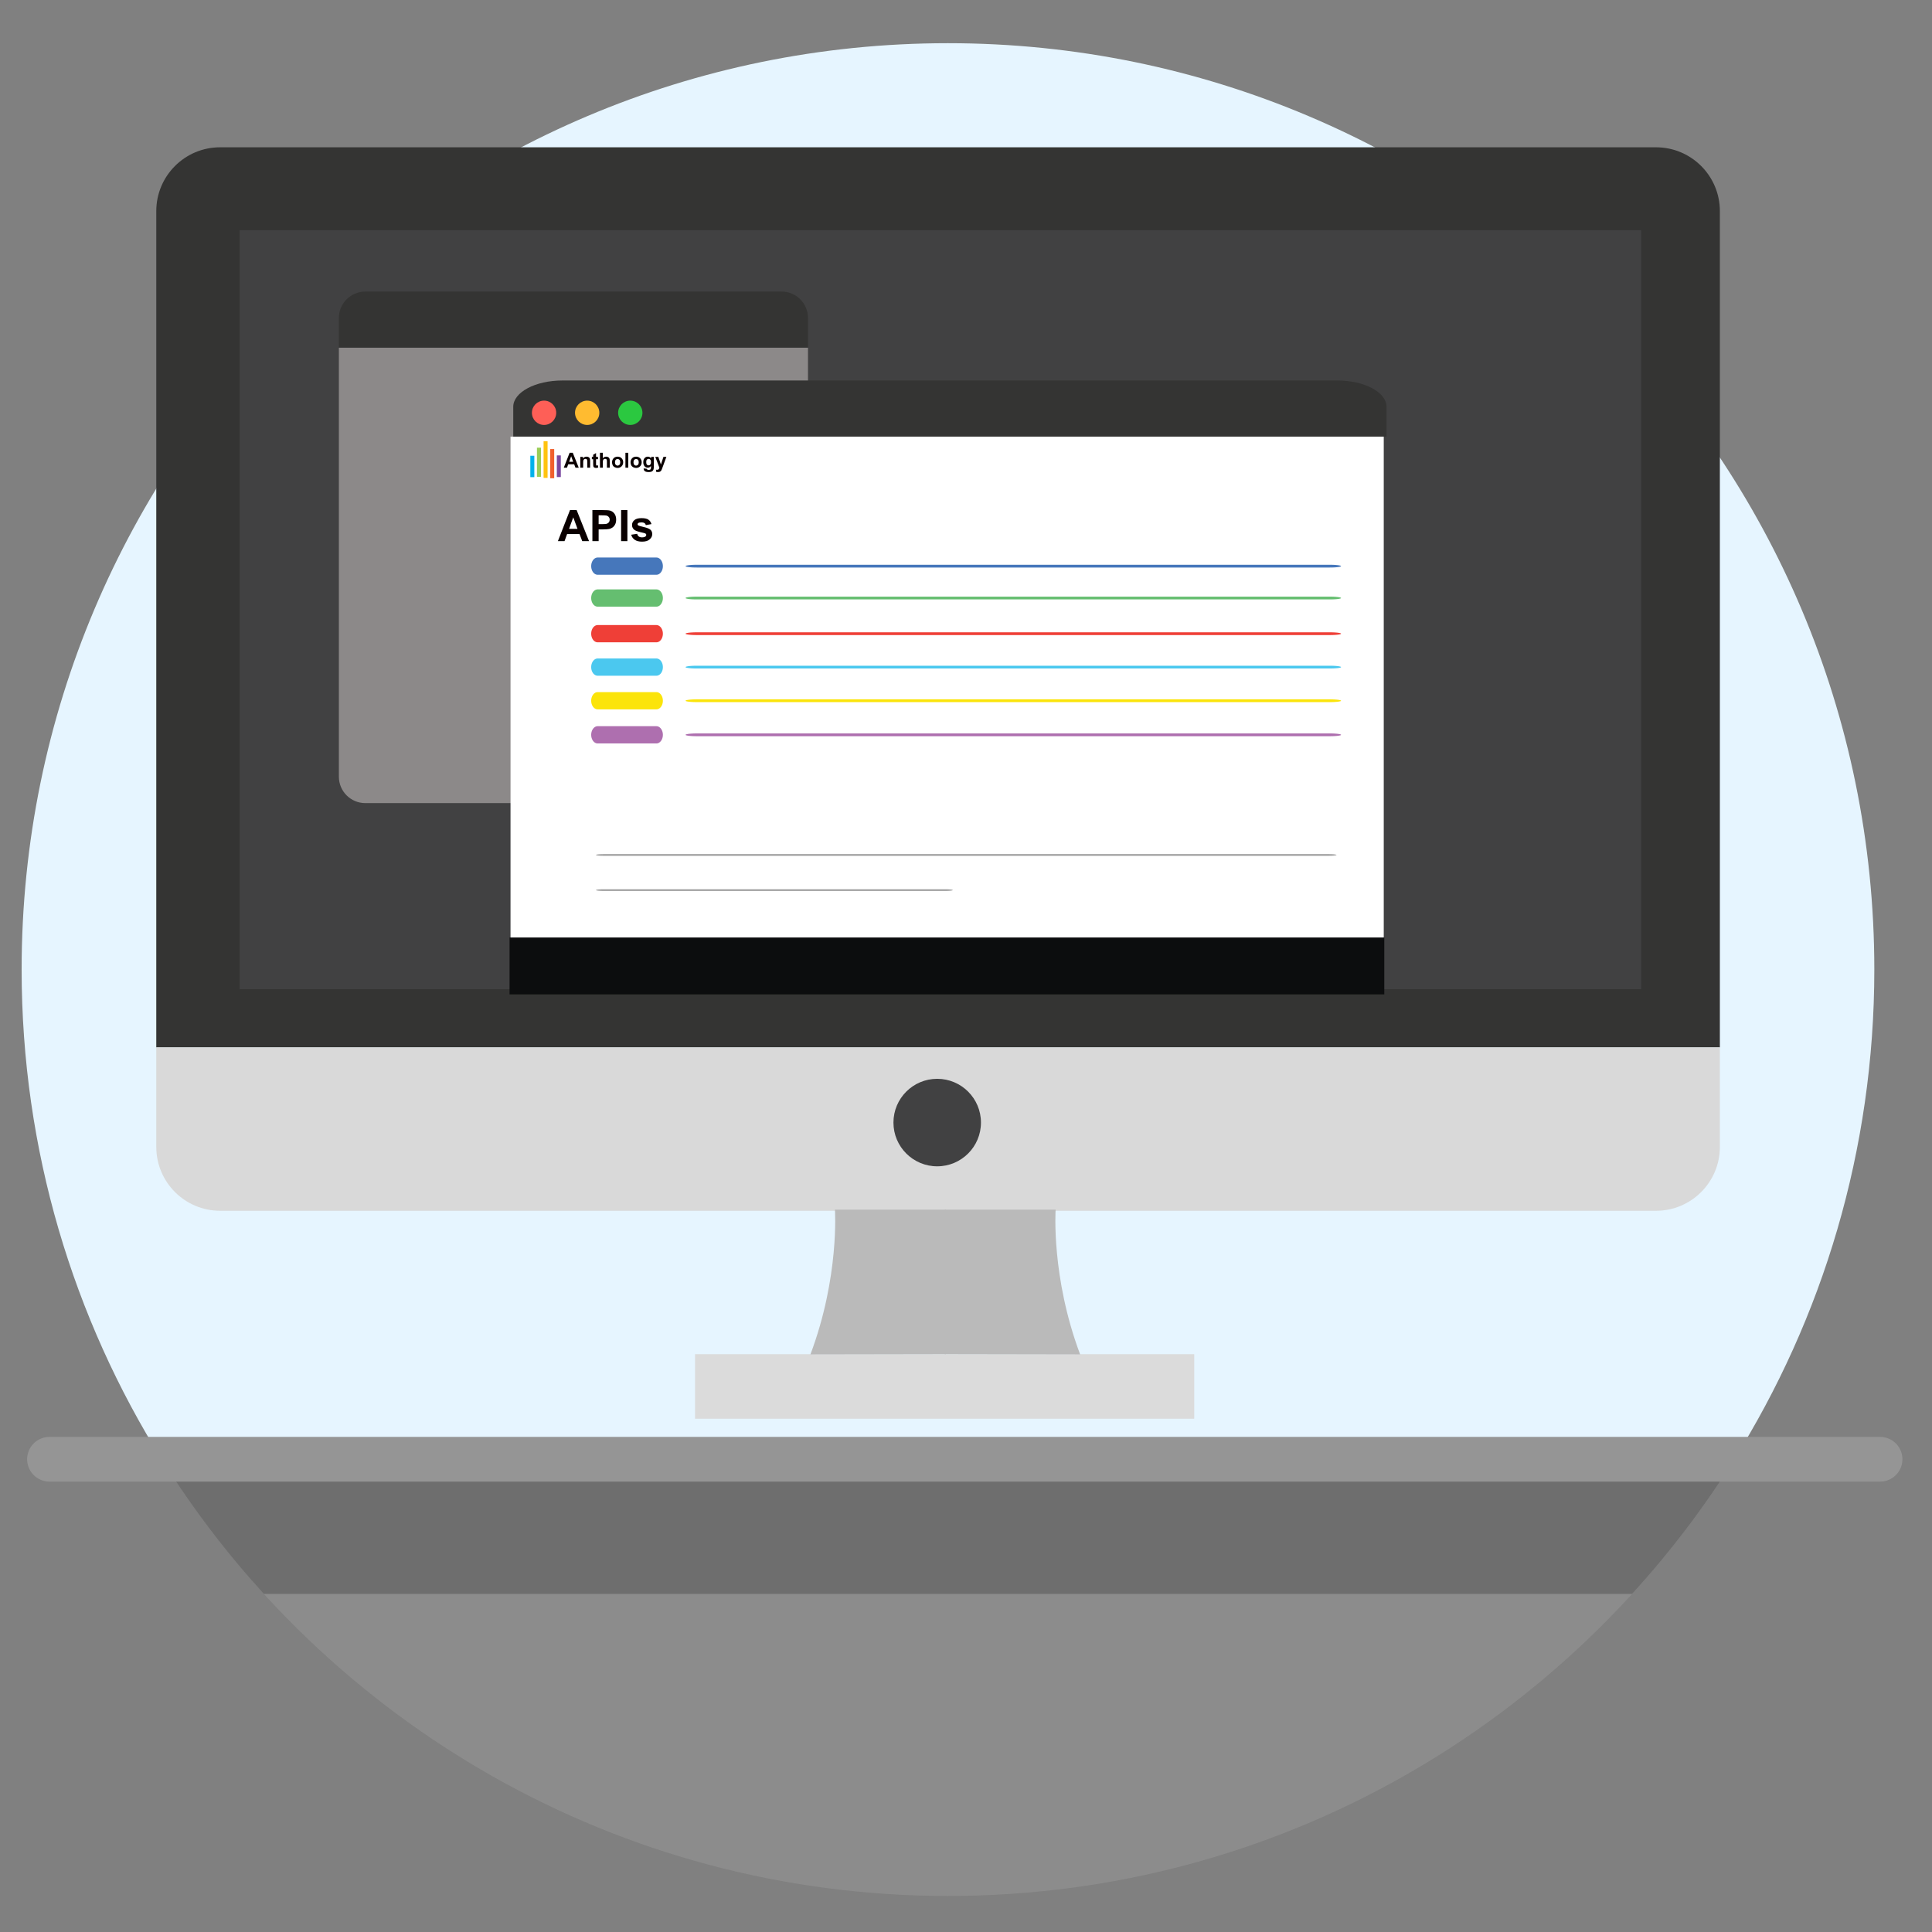 <?xml version="1.0" encoding="UTF-8" standalone="no"?>
<!DOCTYPE svg PUBLIC "-//W3C//DTD SVG 1.1//EN" "http://www.w3.org/Graphics/SVG/1.1/DTD/svg11.dtd">
<svg width="100%" height="100%" viewBox="0 0 450 450" version="1.1" xmlns="http://www.w3.org/2000/svg" xmlns:xlink="http://www.w3.org/1999/xlink" xml:space="preserve" xmlns:serif="http://www.serif.com/" style="fill-rule:evenodd;clip-rule:evenodd;stroke-linecap:round;stroke-linejoin:round;stroke-miterlimit:1.5;">
    <rect x="0" y="0" width="450" height="450" fill="#808080" stroke="none"/>
    <g id="BACKDROP" transform="matrix(1.871,0,0,1.871,-2788.66,-2089.07)">
        <g transform="matrix(1,0,0,1,-0.47,0)">
            <path d="M1706.73,1298.39C1686.33,1330.93 1650.15,1352.58 1608.95,1352.58C1567.75,1352.58 1531.57,1330.93 1511.17,1298.39L1706.73,1298.39Z" style="fill:rgb(140,140,140);"/>
        </g>
        <path d="M1523.31,1314.98C1518.63,1309.85 1514.41,1304.3 1510.7,1298.39L1706.26,1298.39C1702.55,1304.3 1698.33,1309.85 1693.64,1314.98L1523.31,1314.98Z" style="fill:rgb(110,110,110);"/>
        <g transform="matrix(1,0,0,1,-0.472,0)">
            <path d="M1511.17,1298.39C1500.06,1280.67 1493.63,1259.7 1493.63,1237.25C1493.63,1173.61 1545.3,1121.93 1608.95,1121.93C1672.6,1121.93 1724.27,1173.61 1724.27,1237.25C1724.27,1259.7 1717.84,1280.67 1706.73,1298.39L1511.17,1298.39Z" style="fill:rgb(230,245,255);"/>
        </g>
        <g transform="matrix(0.899,0,0,0.899,160.747,130.044)">
            <path d="M1485.96,1299.41L1739.45,1299.41" style="fill:none;stroke:rgb(149,149,149);stroke-width:6.19px;"/>
        </g>
    </g>
    <g id="CPU" transform="matrix(1,0,0,1,-1425,-1050)">
        <g transform="matrix(1.871,0,0,1.871,-1363.66,-1039.07)">
            <path d="M1704.57,1246.94L1509.92,1246.94L1509.92,1142.83C1509.92,1138.45 1513.48,1134.89 1517.86,1134.89L1696.63,1134.89C1701.01,1134.89 1704.57,1138.45 1704.57,1142.83L1704.57,1246.94Z" style="fill:rgb(52,52,51);"/>
        </g>
        <g transform="matrix(1.871,0,0,1.871,-1363.66,-1039.07)">
            <path d="M1509.92,1246.94L1704.57,1246.94L1704.57,1259.33C1704.57,1263.72 1701.01,1267.28 1696.63,1267.28L1517.86,1267.28C1513.48,1267.28 1509.92,1263.72 1509.92,1259.33L1509.92,1246.94Z" style="fill:rgb(217,217,217);"/>
        </g>
        <g transform="matrix(1.871,0,0,1.871,-1363.66,-1039.07)">
            <rect x="1576.99" y="1285.13" width="62.143" height="8.037" style="fill:rgb(219,219,219);"/>
        </g>
        <g transform="matrix(1.871,0,0,1.871,-1363.66,-1039.07)">
            <path d="M1608.07,1285.13L1608.07,1267.14L1621.88,1267.14C1621.88,1267.14 1621.3,1275.51 1624.93,1285.16L1608.07,1285.13Z" style="fill:rgb(186,186,186);"/>
        </g>
        <g transform="matrix(-1.871,0,0,1.871,4654.01,-1039.07)">
            <path d="M1608.07,1285.13L1608.07,1267.14L1621.88,1267.14C1621.88,1267.14 1621.3,1275.51 1624.93,1285.16L1608.07,1285.13Z" style="fill:rgb(186,186,186);"/>
        </g>
        <g transform="matrix(1.871,0,0,1.871,-938.912,-1039.07)">
            <circle cx="1380.12" cy="1256.3" r="5.447" style="fill:rgb(65,65,66);"/>
        </g>
        <g transform="matrix(1.871,0,0,1.871,-940.336,-1039.07)">
            <rect x="1294.04" y="1145.21" width="174.474" height="94.49" style="fill:rgb(65,65,66);"/>
        </g>
        <g transform="matrix(1.871,0,0,1.871,-969.68,-1039.07)">
            <path d="M1380.48,1159.84L1322.08,1159.84L1322.08,1156.13C1322.08,1154.32 1323.55,1152.85 1325.37,1152.85L1377.19,1152.85C1379.01,1152.85 1380.48,1154.32 1380.48,1156.13L1380.48,1159.84Z" style="fill:rgb(52,52,51);"/>
        </g>
        <g transform="matrix(1.871,0,0,1.871,-969.68,-1039.07)">
            <path d="M1322.08,1159.84L1380.48,1159.84L1380.48,1213.24C1380.48,1215.06 1379.01,1216.53 1377.19,1216.53L1325.37,1216.53C1323.55,1216.53 1322.08,1215.06 1322.08,1213.24L1322.08,1159.84Z" style="fill:rgb(140,137,137);"/>
        </g>
        <g transform="matrix(1.871,0,0,1.871,-1363.66,-1039.07)">
            <rect x="1554.02" y="1170.91" width="108.707" height="68.026" style="fill:white;"/>
        </g>
        <g transform="matrix(3.483,0,0,1.871,-3060.26,-1018.36)">
            <path d="M1380.48,1159.84L1322.08,1159.84L1322.08,1156.13C1322.08,1154.32 1323.55,1152.85 1325.37,1152.85L1377.19,1152.85C1379.01,1152.85 1380.48,1154.32 1380.48,1156.13L1380.48,1159.84Z" style="fill:rgb(52,52,51);"/>
        </g>
        <g transform="matrix(1.871,0,0,1.871,-938.596,-1039.07)">
            <circle cx="1331.01" cy="1167.94" r="1.513" style="fill:rgb(254,95,87);"/>
        </g>
        <g transform="matrix(1.871,0,0,1.871,-928.555,-1039.07)">
            <circle cx="1331.01" cy="1167.94" r="1.513" style="fill:rgb(255,187,48);"/>
        </g>
        <g transform="matrix(1.871,0,0,1.871,-918.514,-1039.07)">
            <circle cx="1331.01" cy="1167.94" r="1.513" style="fill:rgb(43,200,64);"/>
        </g>
        <g transform="matrix(1.871,0,0,0.782,-1363.66,306.566)">
            <rect x="1553.9" y="1229.92" width="108.894" height="16.942" style="fill:rgb(12,13,14);"/>
        </g>
        <g transform="matrix(0.097,0,0,0.097,1400.7,1026.31)">
            <g transform="matrix(50,0,0,50,1604.31,1367.26)">
                <path d="M0.718,-0L0.561,-0L0.499,-0.163L0.212,-0.163L0.153,-0L0,-0L0.279,-0.716L0.432,-0.716L0.718,-0ZM0.452,-0.283L0.354,-0.549L0.257,-0.283L0.452,-0.283Z" style="fill:rgb(10,0,0);fill-rule:nonzero;"/>
            </g>
            <g transform="matrix(50,0,0,50,1640.42,1367.26)">
                <path d="M0.543,-0L0.406,-0L0.406,-0.265C0.406,-0.321 0.403,-0.357 0.397,-0.373C0.392,-0.39 0.382,-0.403 0.369,-0.412C0.356,-0.421 0.34,-0.425 0.321,-0.425C0.298,-0.425 0.276,-0.419 0.257,-0.406C0.238,-0.393 0.226,-0.375 0.219,-0.354C0.212,-0.333 0.208,-0.293 0.208,-0.235L0.208,-0L0.071,-0L0.071,-0.519L0.198,-0.519L0.198,-0.442C0.243,-0.501 0.3,-0.53 0.369,-0.53C0.399,-0.53 0.427,-0.525 0.452,-0.514C0.477,-0.503 0.496,-0.489 0.509,-0.472C0.522,-0.455 0.531,-0.436 0.536,-0.415C0.541,-0.393 0.543,-0.362 0.543,-0.322L0.543,-0Z" style="fill:rgb(10,0,0);fill-rule:nonzero;"/>
            </g>
            <g transform="matrix(50,0,0,50,1670.96,1367.26)">
                <path d="M0.31,-0.519L0.31,-0.409L0.216,-0.409L0.216,-0.2C0.216,-0.158 0.217,-0.133 0.219,-0.126C0.22,-0.119 0.224,-0.113 0.231,-0.109C0.237,-0.104 0.245,-0.102 0.254,-0.102C0.267,-0.102 0.285,-0.106 0.309,-0.115L0.321,-0.009C0.289,0.005 0.253,0.012 0.212,0.012C0.188,0.012 0.165,0.008 0.146,-0.001C0.126,-0.009 0.111,-0.02 0.102,-0.033C0.093,-0.046 0.086,-0.064 0.083,-0.086C0.08,-0.102 0.078,-0.135 0.078,-0.183L0.078,-0.409L0.015,-0.409L0.015,-0.519L0.078,-0.519L0.078,-0.622L0.216,-0.702L0.216,-0.519L0.31,-0.519Z" style="fill:rgb(10,0,0);fill-rule:nonzero;"/>
            </g>
            <g transform="matrix(50,0,0,50,1687.61,1367.26)">
                <path d="M0.208,-0.716L0.208,-0.453C0.253,-0.504 0.306,-0.53 0.367,-0.53C0.399,-0.53 0.427,-0.524 0.453,-0.513C0.478,-0.501 0.497,-0.486 0.51,-0.468C0.523,-0.45 0.532,-0.429 0.536,-0.407C0.541,-0.385 0.543,-0.351 0.543,-0.304L0.543,-0L0.406,-0L0.406,-0.274C0.406,-0.328 0.404,-0.363 0.398,-0.377C0.393,-0.392 0.384,-0.404 0.371,-0.412C0.358,-0.421 0.341,-0.425 0.321,-0.425C0.299,-0.425 0.278,-0.42 0.26,-0.409C0.242,-0.398 0.229,-0.381 0.221,-0.359C0.213,-0.336 0.208,-0.303 0.208,-0.26L0.208,-0L0.071,-0L0.071,-0.716L0.208,-0.716Z" style="fill:rgb(10,0,0);fill-rule:nonzero;"/>
            </g>
            <g transform="matrix(50,0,0,50,1718.15,1367.26)">
                <path d="M0.04,-0.267C0.04,-0.312 0.051,-0.356 0.074,-0.399C0.096,-0.442 0.128,-0.474 0.169,-0.497C0.21,-0.519 0.256,-0.53 0.307,-0.53C0.386,-0.53 0.45,-0.505 0.5,-0.454C0.55,-0.403 0.575,-0.339 0.575,-0.261C0.575,-0.182 0.55,-0.117 0.499,-0.066C0.449,-0.014 0.385,0.012 0.308,0.012C0.261,0.012 0.215,0.001 0.172,-0.021C0.129,-0.042 0.096,-0.073 0.074,-0.115C0.051,-0.156 0.04,-0.207 0.04,-0.267ZM0.181,-0.259C0.181,-0.208 0.193,-0.168 0.217,-0.141C0.242,-0.114 0.272,-0.1 0.308,-0.1C0.343,-0.1 0.373,-0.114 0.398,-0.141C0.422,-0.168 0.434,-0.208 0.434,-0.26C0.434,-0.311 0.422,-0.35 0.398,-0.377C0.373,-0.405 0.343,-0.418 0.308,-0.418C0.272,-0.418 0.242,-0.405 0.217,-0.377C0.193,-0.35 0.181,-0.311 0.181,-0.259Z" style="fill:rgb(10,0,0);fill-rule:nonzero;"/>
            </g>
            <g transform="matrix(50,0,0,50,1748.7,1367.26)">
                <rect x="0.072" y="-0.716" width="0.137" height="0.716" style="fill:rgb(10,0,0);fill-rule:nonzero;"/>
            </g>
            <g transform="matrix(50,0,0,50,1762.59,1367.26)">
                <path d="M0.04,-0.267C0.04,-0.312 0.051,-0.356 0.074,-0.399C0.096,-0.442 0.128,-0.474 0.169,-0.497C0.21,-0.519 0.256,-0.53 0.307,-0.53C0.386,-0.53 0.45,-0.505 0.5,-0.454C0.55,-0.403 0.575,-0.339 0.575,-0.261C0.575,-0.182 0.55,-0.117 0.499,-0.066C0.449,-0.014 0.385,0.012 0.308,0.012C0.261,0.012 0.215,0.001 0.172,-0.021C0.129,-0.042 0.096,-0.073 0.074,-0.115C0.051,-0.156 0.04,-0.207 0.04,-0.267ZM0.181,-0.259C0.181,-0.208 0.193,-0.168 0.217,-0.141C0.242,-0.114 0.272,-0.1 0.308,-0.1C0.343,-0.1 0.373,-0.114 0.398,-0.141C0.422,-0.168 0.434,-0.208 0.434,-0.26C0.434,-0.311 0.422,-0.35 0.398,-0.377C0.373,-0.405 0.343,-0.418 0.308,-0.418C0.272,-0.418 0.242,-0.405 0.217,-0.377C0.193,-0.35 0.181,-0.311 0.181,-0.259Z" style="fill:rgb(10,0,0);fill-rule:nonzero;"/>
            </g>
            <g transform="matrix(50,0,0,50,1793.13,1367.26)">
                <path d="M0.059,0.034L0.216,0.053C0.218,0.071 0.224,0.084 0.234,0.091C0.247,0.101 0.267,0.105 0.295,0.105C0.331,0.105 0.358,0.1 0.376,0.089C0.388,0.082 0.397,0.071 0.403,0.055C0.408,0.043 0.41,0.022 0.41,-0.008L0.41,-0.084C0.369,-0.028 0.317,-0 0.254,-0C0.185,-0 0.13,-0.029 0.089,-0.088C0.057,-0.135 0.041,-0.193 0.041,-0.262C0.041,-0.349 0.062,-0.416 0.104,-0.461C0.146,-0.507 0.198,-0.53 0.26,-0.53C0.324,-0.53 0.377,-0.502 0.418,-0.446L0.418,-0.519L0.547,-0.519L0.547,-0.053C0.547,0.008 0.542,0.054 0.532,0.084C0.522,0.114 0.507,0.138 0.489,0.155C0.471,0.173 0.447,0.186 0.416,0.196C0.386,0.206 0.347,0.21 0.301,0.21C0.213,0.21 0.151,0.195 0.114,0.165C0.077,0.135 0.059,0.097 0.059,0.051C0.059,0.046 0.059,0.041 0.059,0.034ZM0.182,-0.27C0.182,-0.215 0.192,-0.175 0.214,-0.149C0.235,-0.124 0.261,-0.111 0.292,-0.111C0.326,-0.111 0.354,-0.124 0.377,-0.15C0.401,-0.176 0.412,-0.215 0.412,-0.267C0.412,-0.32 0.401,-0.36 0.379,-0.386C0.357,-0.412 0.329,-0.425 0.295,-0.425C0.262,-0.425 0.235,-0.413 0.214,-0.387C0.192,-0.361 0.182,-0.322 0.182,-0.27Z" style="fill:rgb(10,0,0);fill-rule:nonzero;"/>
            </g>
            <g transform="matrix(50,0,0,50,1823.67,1367.26)">
                <path d="M0.007,-0.519L0.153,-0.519L0.277,-0.15L0.398,-0.519L0.54,-0.519L0.357,-0.02L0.324,0.071C0.312,0.101 0.301,0.124 0.29,0.14C0.279,0.156 0.266,0.169 0.252,0.179C0.238,0.189 0.221,0.197 0.2,0.202C0.179,0.208 0.156,0.21 0.13,0.21C0.104,0.21 0.078,0.208 0.052,0.202L0.04,0.095C0.062,0.099 0.081,0.101 0.098,0.101C0.13,0.101 0.154,0.092 0.169,0.073C0.184,0.054 0.196,0.03 0.204,0.001L0.007,-0.519Z" style="fill:rgb(10,0,0);fill-rule:nonzero;"/>
            </g>
        </g>
        <g transform="matrix(0.617,0,0,0.44,710.749,634.126)">
            <g transform="matrix(1,0,0,1,0,-5.72)">
                <rect x="1357.82" y="1192.14" width="1.512" height="11.331" style="fill:rgb(0,177,235);"/>
            </g>
            <g transform="matrix(1,0,0,1.36,2.5,-439.152)">
                <rect x="1357.82" y="1192.14" width="1.512" height="11.331" style="fill:rgb(154,205,86);"/>
            </g>
            <g transform="matrix(1,0,0,1.711,5,-860.997)">
                <rect x="1357.82" y="1192.14" width="1.512" height="11.331" style="fill:rgb(255,195,16);"/>
            </g>
            <g transform="matrix(1,0,0,1.364,7.5,-443.197)">
                <rect x="1357.82" y="1192.14" width="1.512" height="11.331" style="fill:rgb(241,96,45);"/>
            </g>
            <g transform="matrix(1,0,0,1.012,10,-20.209)">
                <rect x="1357.82" y="1192.14" width="1.512" height="11.331" style="fill:rgb(123,73,160);"/>
            </g>
        </g>
    </g>
    <g id="PORTAL-APIs" serif:id="PORTAL APIs" transform="matrix(1.609,0,0,1.609,-209.033,-112.833)">
        <g transform="matrix(0.137,0,0,0.137,181.876,128.57)">
            <g transform="matrix(45.833,0,0,45.833,210.221,145.183)">
                <path d="M0.718,-0L0.561,-0L0.499,-0.163L0.212,-0.163L0.153,-0L0,-0L0.279,-0.716L0.432,-0.716L0.718,-0ZM0.452,-0.283L0.354,-0.549L0.257,-0.283L0.452,-0.283Z" style="fill:rgb(10,0,0);fill-rule:nonzero;"/>
            </g>
            <g transform="matrix(45.833,0,0,45.833,243.321,145.183)">
                <path d="M0.073,-0L0.073,-0.716L0.305,-0.716C0.393,-0.716 0.45,-0.712 0.477,-0.705C0.518,-0.694 0.552,-0.671 0.58,-0.635C0.607,-0.599 0.621,-0.553 0.621,-0.496C0.621,-0.452 0.613,-0.415 0.597,-0.385C0.581,-0.355 0.561,-0.331 0.536,-0.314C0.512,-0.297 0.487,-0.286 0.461,-0.28C0.427,-0.273 0.377,-0.27 0.312,-0.27L0.217,-0.27L0.217,-0L0.073,-0ZM0.217,-0.595L0.217,-0.392L0.296,-0.392C0.353,-0.392 0.391,-0.395 0.411,-0.403C0.43,-0.41 0.445,-0.422 0.456,-0.438C0.467,-0.454 0.472,-0.472 0.472,-0.494C0.472,-0.52 0.465,-0.541 0.449,-0.558C0.434,-0.575 0.415,-0.586 0.391,-0.59C0.374,-0.593 0.339,-0.595 0.287,-0.595L0.217,-0.595Z" style="fill:rgb(10,0,0);fill-rule:nonzero;"/>
            </g>
            <g transform="matrix(45.833,0,0,45.833,273.891,145.183)">
                <rect x="0.068" y="-0.716" width="0.145" height="0.716" style="fill:rgb(10,0,0);fill-rule:nonzero;"/>
            </g>
            <g transform="matrix(45.833,0,0,45.833,286.625,145.183)">
                <path d="M0.023,-0.148L0.161,-0.169C0.167,-0.142 0.179,-0.122 0.197,-0.108C0.215,-0.094 0.24,-0.087 0.272,-0.087C0.307,-0.087 0.334,-0.094 0.352,-0.107C0.364,-0.116 0.37,-0.128 0.37,-0.144C0.37,-0.154 0.367,-0.163 0.36,-0.169C0.354,-0.176 0.338,-0.182 0.314,-0.188C0.204,-0.212 0.134,-0.234 0.104,-0.254C0.063,-0.282 0.042,-0.321 0.042,-0.371C0.042,-0.416 0.06,-0.454 0.096,-0.484C0.131,-0.515 0.186,-0.53 0.261,-0.53C0.332,-0.53 0.384,-0.519 0.419,-0.496C0.453,-0.472 0.477,-0.438 0.49,-0.393L0.361,-0.369C0.355,-0.389 0.345,-0.405 0.329,-0.416C0.314,-0.426 0.292,-0.432 0.263,-0.432C0.227,-0.432 0.201,-0.427 0.186,-0.417C0.175,-0.409 0.17,-0.4 0.17,-0.389C0.17,-0.379 0.174,-0.371 0.184,-0.364C0.196,-0.355 0.239,-0.342 0.312,-0.325C0.385,-0.309 0.436,-0.288 0.465,-0.264C0.493,-0.24 0.508,-0.206 0.508,-0.162C0.508,-0.115 0.488,-0.074 0.448,-0.04C0.409,-0.005 0.35,0.012 0.272,0.012C0.201,0.012 0.145,-0.003 0.104,-0.031C0.063,-0.06 0.036,-0.099 0.023,-0.148Z" style="fill:rgb(10,0,0);fill-rule:nonzero;"/>
            </g>
        </g>
        <g transform="matrix(0.751,0,0,1,54.32,-0.342)">
            <path d="M215.863,152.422L227.184,152.422" style="fill:none;stroke:rgb(70,119,187);stroke-width:2.5px;"/>
        </g>
        <g transform="matrix(8.096,0,0,1,-1680.44,0)">
            <g transform="matrix(1,0,0,1,20.206,-0.342)">
                <path d="M215.863,152.422L227.184,152.422" style="fill:none;stroke:rgb(70,119,187);stroke-width:0.4px;"/>
            </g>
            <g transform="matrix(1,0,0,1,20.206,4.274)">
                <path d="M215.863,152.422L227.184,152.422" style="fill:none;stroke:rgb(101,190,112);stroke-width:0.4px;"/>
            </g>
            <g transform="matrix(1,0,0,1,20.206,9.437)">
                <path d="M215.863,152.422L227.184,152.422" style="fill:none;stroke:rgb(239,63,55);stroke-width:0.4px;"/>
            </g>
            <g transform="matrix(1,0,0,1,20.206,14.274)">
                <path d="M215.863,152.422L227.184,152.422" style="fill:none;stroke:rgb(75,200,239);stroke-width:0.4px;"/>
            </g>
            <g transform="matrix(1,0,0,1,20.206,19.142)">
                <path d="M215.863,152.422L227.184,152.422" style="fill:none;stroke:rgb(251,228,10);stroke-width:0.4px;"/>
            </g>
            <g transform="matrix(1,0,0,1,20.206,24.077)">
                <path d="M215.863,152.422L227.184,152.422" style="fill:none;stroke:rgb(174,111,175);stroke-width:0.4px;"/>
            </g>
        </g>
        <g transform="matrix(9.272,0,0,1,-1784.18,41.467)">
            <path d="M215.863,152.422L227.184,152.422" style="fill:none;stroke:rgb(158,158,158);stroke-width:0.24px;"/>
        </g>
        <g transform="matrix(9.272,0,0,1,-1784.18,46.555)">
            <path d="M215.863,152.422L221.194,152.422" style="fill:none;stroke:rgb(158,158,158);stroke-width:0.24px;"/>
        </g>
        <g transform="matrix(0.751,0,0,1,54.32,4.274)">
            <path d="M215.863,152.422L227.184,152.422" style="fill:none;stroke:rgb(101,190,112);stroke-width:2.5px;"/>
        </g>
        <g transform="matrix(0.751,0,0,1,54.32,9.437)">
            <path d="M215.863,152.422L227.184,152.422" style="fill:none;stroke:rgb(239,63,55);stroke-width:2.5px;"/>
        </g>
        <g transform="matrix(0.751,0,0,1,54.32,14.274)">
            <path d="M215.863,152.422L227.184,152.422" style="fill:none;stroke:rgb(75,200,239);stroke-width:2.5px;"/>
        </g>
        <g transform="matrix(0.751,0,0,1,54.32,19.142)">
            <path d="M215.863,152.422L227.184,152.422" style="fill:none;stroke:rgb(251,228,10);stroke-width:2.5px;"/>
        </g>
        <g transform="matrix(0.751,0,0,1,54.32,24.077)">
            <path d="M215.863,152.422L227.184,152.422" style="fill:none;stroke:rgb(174,111,175);stroke-width:2.5px;"/>
        </g>
    </g>
</svg>
